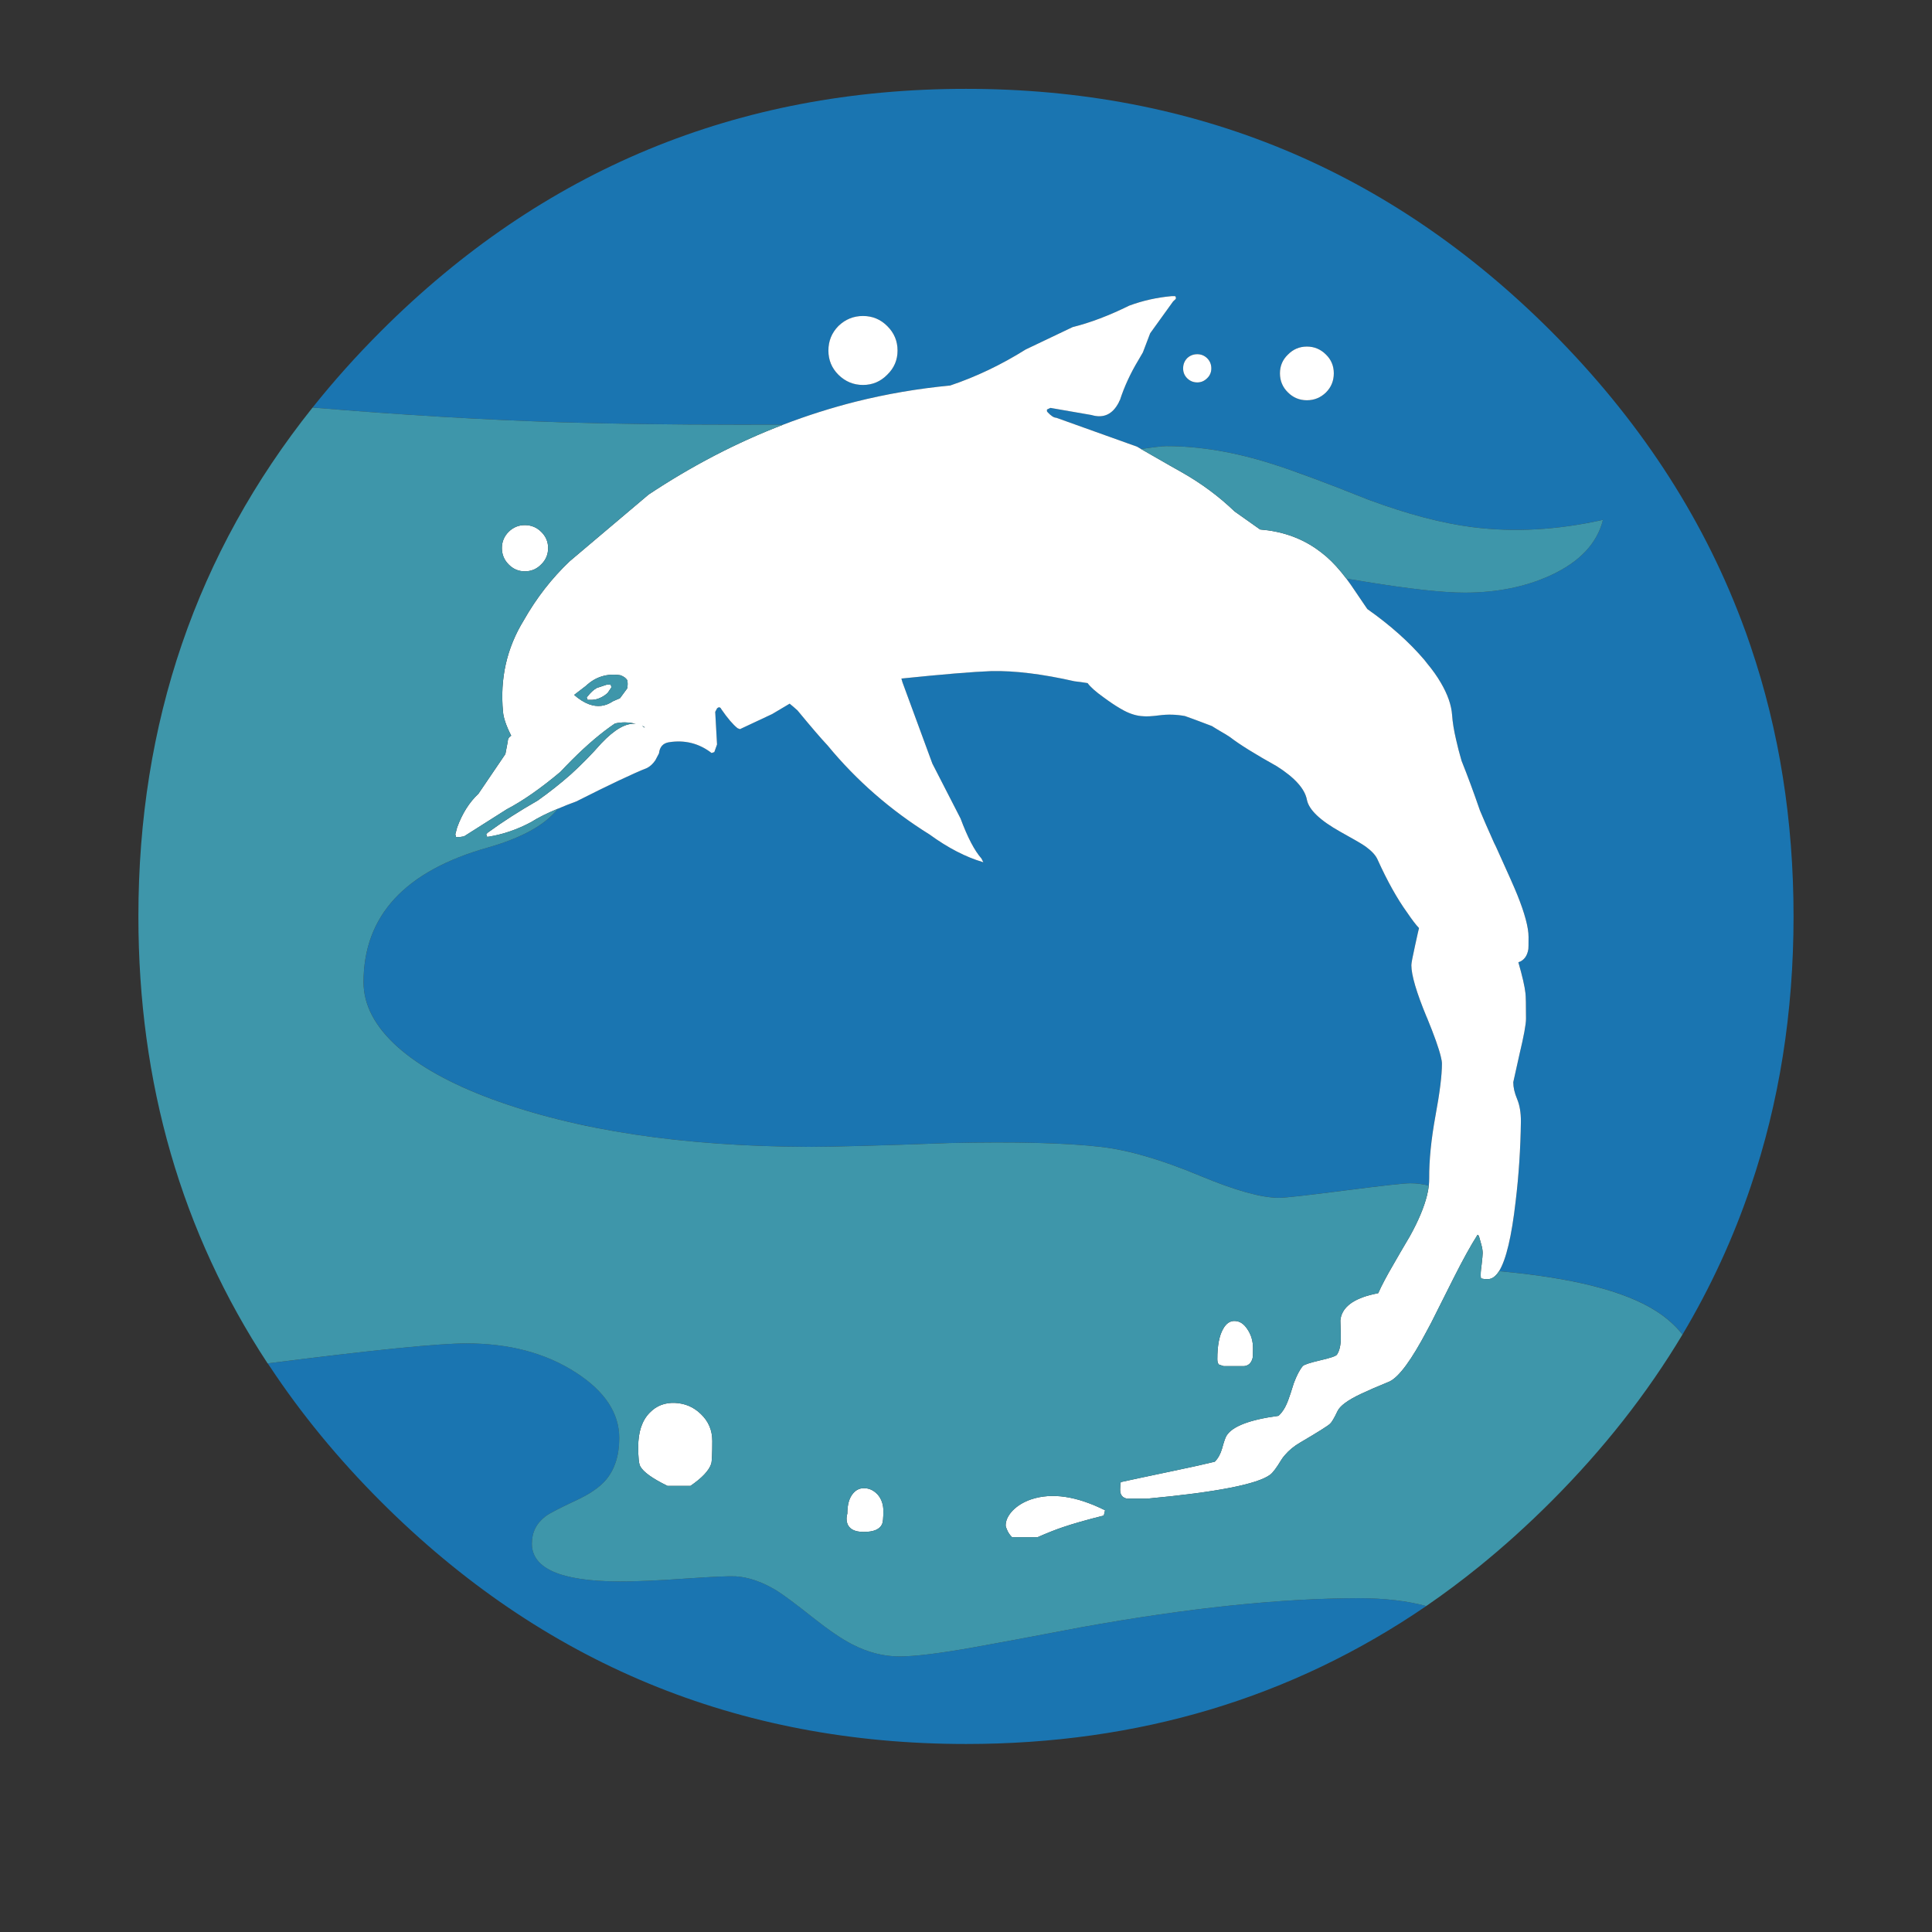 <?xml version="1.0" encoding="utf-8"?>
<!-- Generator: Adobe Illustrator 16.0.0, SVG Export Plug-In . SVG Version: 6.00 Build 0)  -->
<!DOCTYPE svg PUBLIC "-//W3C//DTD SVG 1.1//EN" "http://www.w3.org/Graphics/SVG/1.1/DTD/svg11.dtd">
<svg version="1.1" id="Layer_1" xmlns="http://www.w3.org/2000/svg" xmlns:xlink="http://www.w3.org/1999/xlink" x="0px" y="0px"
	 width="300px" height="300px" viewBox="0 0 300 300" enable-background="new 0 0 300 300" xml:space="preserve">
<rect x="0" y="0" width="300" height="300" fill="#333333" stroke="none"/>
<g>
	<path fill-rule="evenodd" clip-rule="evenodd" fill="#1A75B1" d="M121.625,65.938c-2.827,0-5.284,0-7.376,0
		c-9.929,0-18.935-0.123-27.018-0.368c-12.021-0.376-24.917-1.139-38.69-2.289c3.241-4.07,6.773-8.017,10.598-11.842
		c25.097-25.096,55.382-37.644,90.859-37.644c35.478,0,65.764,12.548,90.859,37.644c13.453,13.472,23.297,28.431,29.533,44.879
		c0.509,1.319,0.989,2.657,1.441,4.013c4.446,13.075,6.67,27.064,6.67,41.968c0,14.921-2.224,28.92-6.67,41.996
		c-2.694,7.969-6.218,15.608-10.569,22.919c-1.131-1.413-2.516-2.638-4.155-3.674c-4.86-3.089-12.972-5.143-24.332-6.16
		c1.093-1.771,1.949-5.38,2.571-10.824c0.49-4.051,0.764-8.206,0.819-12.463c0-1.357-0.197-2.506-0.593-3.448
		s-0.593-1.809-0.593-2.601c0-0.037,0.319-1.479,0.96-4.323c0.678-2.825,1.018-4.673,1.018-5.54c0-2.166-0.028-3.484-0.085-3.955
		c-0.113-1.056-0.48-2.657-1.103-4.805c0.866-0.283,1.385-0.97,1.555-2.063c0.019-0.076,0.028-0.697,0.028-1.866
		c0-1.47-0.584-3.655-1.752-6.557c-0.396-0.999-1.499-3.485-3.307-7.461c-0.207-0.396-0.405-0.819-0.594-1.271
		c-0.678-1.507-1.31-2.958-1.894-4.353c-0.979-2.845-1.932-5.417-2.854-7.715c-0.34-1.168-0.622-2.261-0.848-3.278
		c-0.339-1.432-0.546-2.713-0.622-3.844c-0.112-1.545-0.696-3.212-1.752-5.002c-0.564-0.979-1.281-1.987-2.147-3.023
		c-0.132-0.17-0.265-0.339-0.396-0.509c-2.354-2.769-5.313-5.407-8.873-7.913c-1.056-1.545-1.912-2.807-2.572-3.787
		c-0.227-0.32-0.451-0.631-0.679-0.933c0.905,0.15,1.884,0.311,2.94,0.48c6.913,1.13,12.057,1.696,15.43,1.696
		c4.993,0,9.439-0.895,13.34-2.685c4.503-2.072,7.216-4.946,8.139-8.62c-7.065,1.583-13.829,1.959-20.291,1.13
		c-4.748-0.603-10.137-2.025-16.166-4.268c-6.537-2.619-11.502-4.465-14.894-5.539c-5.784-1.847-11.275-2.77-16.477-2.77
		c-0.583,0-1.884,0.151-3.898,0.452c-0.208-0.113-0.416-0.236-0.622-0.367l-12.549-4.494c-0.357,0-0.801-0.283-1.328-0.848
		l-0.113-0.142v-0.283l0.537-0.254l6.358,1.103c1.884,0.565,3.307-0.094,4.268-1.979c0.038-0.132,0.095-0.245,0.169-0.339
		c0.679-2.091,1.631-4.154,2.855-6.189l0.707-1.215l1.13-2.967l3.562-4.946l0.424-0.396v-0.283l-0.113-0.141h-0.565
		c-2.28,0.207-4.466,0.697-6.557,1.47c-3.127,1.544-6.058,2.656-8.79,3.334l-7.29,3.476c-3.787,2.374-7.697,4.239-11.729,5.596
		c-4.973,0.471-9.872,1.31-14.695,2.515C129.058,63.338,125.318,64.525,121.625,65.938z M185.919,55.001
		c-0.621,0-1.149,0.207-1.582,0.622c-0.415,0.434-0.622,0.961-0.622,1.583c0,0.603,0.207,1.111,0.622,1.526
		c0.433,0.434,0.961,0.65,1.582,0.65c0.584,0,1.093-0.216,1.526-0.65c0.434-0.415,0.649-0.923,0.649-1.526
		c0-0.622-0.216-1.149-0.649-1.583C187.012,55.208,186.503,55.001,185.919,55.001z M221.867,184.098
		c-0.941-0.245-1.912-0.367-2.911-0.367c-0.942,0-4.334,0.377-10.174,1.13c-5.841,0.754-9.231,1.131-10.174,1.131
		c-2.713,0-6.802-1.14-12.266-3.42c-5.991-2.506-11.135-4.004-15.431-4.493c-5.426-0.621-13.255-0.819-23.484-0.593
		c-10.814,0.396-18.106,0.593-21.875,0.593c-19.594-0.075-36.004-2.553-49.23-7.433c-6.293-2.337-11.154-5.03-14.583-8.083
		c-3.523-3.165-5.285-6.519-5.285-10.061c0-10.325,6.453-17.295,19.359-20.914c5.256-1.507,8.865-3.513,10.824-6.019
		c0.867-0.377,1.819-0.754,2.854-1.131c5.144-2.6,8.808-4.333,10.994-5.2c0.471-0.245,0.895-0.641,1.272-1.187l0.565-1.074
		c0.114-0.999,0.622-1.573,1.526-1.724c2.468-0.396,4.683,0.16,6.642,1.667l0.424-0.142l0.423-1.187l-0.282-5.059l0.282-0.537
		c0.284-0.264,0.509-0.217,0.678,0.141c0.962,1.394,1.8,2.374,2.516,2.939l0.368,0.141l5.001-2.345l2.713-1.611
		c0.396,0.32,0.801,0.669,1.216,1.046c2.128,2.581,3.683,4.39,4.663,5.426c4.484,5.445,9.769,10.061,15.854,13.848
		c2.846,2.073,5.614,3.504,8.309,4.296h0.028l-0.282-0.565c-1.073-1.206-2.157-3.279-3.25-6.218l-4.38-8.535l-4.636-12.605
		c-0.057-0.188-0.112-0.386-0.169-0.593c6.368-0.659,11.031-1.046,13.988-1.159c3.618-0.075,7.914,0.452,12.888,1.583
		c0.678,0.076,1.356,0.169,2.035,0.283c0.434,0.603,1.271,1.347,2.516,2.233c0.244,0.188,0.479,0.358,0.706,0.509
		c0.848,0.603,1.657,1.111,2.43,1.526c1.037,0.546,2.036,0.838,2.997,0.876c0.489,0.057,1.327,0.009,2.515-0.142
		c1.3-0.169,2.619-0.132,3.956,0.114c1.47,0.527,2.864,1.045,4.183,1.554c0.227,0.151,0.5,0.32,0.82,0.509
		c1.111,0.641,1.78,1.046,2.006,1.215c1.432,1.112,3.854,2.619,7.264,4.522c2.787,1.771,4.343,3.504,4.663,5.2
		c0.302,1.544,2.035,3.203,5.2,4.973c1.902,1.056,3.08,1.733,3.533,2.035c0.131,0.094,0.271,0.188,0.423,0.283
		c0.923,0.678,1.526,1.337,1.809,1.978c1.507,3.335,3.043,6.086,4.606,8.252c0.754,1.112,1.366,1.913,1.837,2.402
		c-0.056,0.226-0.113,0.462-0.169,0.707c-0.133,0.64-0.273,1.281-0.424,1.921c-0.396,1.771-0.594,2.816-0.594,3.137
		c0,1.545,0.791,4.23,2.374,8.054c0.019,0.038,0.038,0.075,0.057,0.113c1.13,2.751,1.846,4.767,2.147,6.048
		c0.113,0.452,0.17,0.811,0.17,1.074c0,1.809-0.34,4.531-1.018,8.167c-0.659,3.618-0.979,6.84-0.961,9.665
		C221.924,183.354,221.905,183.721,221.867,184.098z M205.9,55.058c-0.829-0.829-1.819-1.243-2.968-1.243
		c-1.149,0-2.129,0.414-2.939,1.243c-0.829,0.791-1.243,1.762-1.243,2.911c0,1.168,0.414,2.157,1.243,2.967
		c0.811,0.81,1.79,1.215,2.939,1.215c1.148,0,2.139-0.405,2.968-1.215c0.81-0.81,1.214-1.799,1.214-2.967
		C207.114,56.819,206.71,55.849,205.9,55.058z M41.562,211.708c16.222-2.071,26.509-3.107,30.861-3.107
		c6.651,0,12.303,1.497,16.957,4.493c4.522,2.901,6.783,6.302,6.783,10.202c0,2.732-0.707,4.917-2.119,6.557
		c-0.98,1.131-2.534,2.186-4.664,3.165c-2.543,1.188-4.097,1.997-4.663,2.431c-1.413,1.074-2.119,2.487-2.119,4.239
		c0,3.862,4.465,5.822,13.396,5.878c2.468,0.02,5.991-0.132,10.569-0.452c4.108-0.282,6.67-0.396,7.688-0.34
		c2.016,0.133,4.117,0.858,6.302,2.177c1.074,0.66,2.986,2.082,5.736,4.269c2.432,1.922,4.456,3.296,6.076,4.125
		c2.413,1.244,4.852,1.865,7.321,1.865c2.374,0,6.208-0.471,11.502-1.413c3.184-0.564,8.732-1.602,16.646-3.108
		c16.674-3.015,31.078-4.522,43.211-4.522c3.938,0,7.414,0.405,10.429,1.216c-20.876,14.282-44.7,21.422-71.473,21.422
		c-35.477,0-65.763-12.548-90.859-37.644c-6.65-6.65-12.416-13.669-17.295-21.055C41.75,211.973,41.656,211.841,41.562,211.708z
		 M139.373,54.436c0-1.488-0.537-2.76-1.61-3.815c-1.037-1.036-2.29-1.555-3.759-1.555c-1.469,0-2.741,0.519-3.815,1.555
		c-1.037,1.055-1.555,2.327-1.555,3.815c0,1.47,0.518,2.723,1.555,3.759c1.074,1.055,2.346,1.583,3.815,1.583
		c1.469,0,2.723-0.527,3.759-1.583C138.836,57.159,139.373,55.905,139.373,54.436z"/>
	<path fill-rule="evenodd" clip-rule="evenodd" fill="#FFFFFF" d="M121.625,65.938c3.693-1.413,7.433-2.6,11.22-3.561
		c4.823-1.206,9.722-2.044,14.695-2.515c4.032-1.356,7.942-3.222,11.729-5.596l7.29-3.476c2.732-0.678,5.663-1.79,8.79-3.334
		c2.091-0.772,4.276-1.263,6.557-1.47h0.565l0.113,0.141v0.283l-0.424,0.396l-3.562,4.946l-1.13,2.967l-0.707,1.215
		c-1.225,2.035-2.177,4.098-2.855,6.189c-0.074,0.094-0.131,0.207-0.169,0.339c-0.961,1.884-2.384,2.543-4.268,1.979l-6.358-1.103
		l-0.537,0.254v0.283l0.113,0.142c0.527,0.565,0.971,0.848,1.328,0.848l12.549,4.494c0.206,0.131,0.414,0.254,0.622,0.367
		c3.898,2.242,6.028,3.458,6.387,3.646c3.014,1.715,5.727,3.73,8.139,6.048l3.956,2.798c3.297,0.264,6.189,1.252,8.677,2.967
		c0.546,0.377,1.084,0.792,1.61,1.243c1.036,0.905,2.073,2.044,3.108,3.42c0.228,0.301,0.452,0.612,0.679,0.933
		c0.66,0.979,1.517,2.242,2.572,3.787c3.561,2.506,6.519,5.144,8.873,7.913c0.132,0.17,0.265,0.339,0.396,0.509
		c0.866,1.036,1.583,2.044,2.147,3.023c1.056,1.79,1.64,3.458,1.752,5.002c0.076,1.13,0.283,2.412,0.622,3.844
		c0.226,1.017,0.508,2.11,0.848,3.278c0.923,2.299,1.875,4.871,2.854,7.715c0.584,1.395,1.216,2.845,1.894,4.353
		c0.188,0.452,0.387,0.875,0.594,1.271c1.808,3.976,2.91,6.462,3.307,7.461c1.168,2.901,1.752,5.087,1.752,6.557
		c0,1.168-0.01,1.79-0.028,1.866c-0.17,1.093-0.688,1.78-1.555,2.063c0.622,2.148,0.989,3.75,1.103,4.805
		c0.057,0.471,0.085,1.789,0.085,3.955c0,0.867-0.34,2.715-1.018,5.54c-0.641,2.845-0.96,4.286-0.96,4.323
		c0,0.792,0.197,1.658,0.593,2.601s0.593,2.091,0.593,3.448c-0.056,4.257-0.329,8.412-0.819,12.463
		c-0.622,5.444-1.479,9.053-2.571,10.824c-0.528,0.829-1.112,1.242-1.752,1.242c-0.415,0-0.726-0.027-0.934-0.084l-0.141-0.113
		c-0.057-0.452-0.02-1.121,0.113-2.006c0.113-0.98,0.169-1.593,0.169-1.837c0-0.396-0.075-0.857-0.227-1.386l-0.366-1.3
		l-0.198-0.169c-1.055,1.657-2.289,3.891-3.702,6.697c-1.602,3.166-2.77,5.492-3.505,6.98c-0.226,0.415-0.442,0.82-0.649,1.216
		c-2.393,4.541-4.324,7.168-5.794,7.885c-1.883,0.772-3.382,1.422-4.493,1.95c-2.034,0.961-3.241,1.855-3.618,2.686
		c-0.508,1.073-0.895,1.723-1.158,1.949c-0.396,0.357-1.94,1.328-4.635,2.91c-0.941,0.547-1.724,1.188-2.345,1.923
		c-0.228,0.245-0.425,0.509-0.595,0.79c-0.716,1.188-1.281,1.941-1.695,2.262c-1.979,1.489-8.347,2.731-19.104,3.731h-3.193
		c-0.358-0.114-0.594-0.246-0.707-0.396c-0.207-0.227-0.311-0.556-0.311-0.989c0-0.659,0.038-1.056,0.112-1.188
		c0.905-0.207,3.646-0.79,8.225-1.752c2.714-0.565,4.833-1.036,6.359-1.412c0.508-0.509,0.885-1.188,1.13-2.035
		c0.282-1.036,0.509-1.696,0.679-1.979c0.885-1.47,3.579-2.506,8.082-3.109c0.377-0.339,0.717-0.781,1.019-1.327
		c0.169-0.321,0.329-0.679,0.479-1.075c0.226-0.603,0.518-1.487,0.876-2.655c0.452-1.206,0.914-2.093,1.385-2.657
		c0.188-0.226,1.093-0.527,2.714-0.904c1.563-0.358,2.43-0.65,2.6-0.876c0.415-0.641,0.612-1.508,0.594-2.601
		c0-0.584-0.019-1.488-0.057-2.713c0.17-1.846,1.677-3.155,4.521-3.928c0.434-0.113,0.886-0.218,1.356-0.311
		c0.527-1.188,1.31-2.667,2.346-4.438c0.565-0.999,1.432-2.487,2.6-4.466c1.3-2.354,2.177-4.446,2.629-6.273
		c0.132-0.527,0.226-1.036,0.282-1.526c0.038-0.377,0.057-0.744,0.057-1.103c-0.019-2.825,0.302-6.047,0.961-9.665
		c0.678-3.636,1.018-6.358,1.018-8.167c0-0.264-0.057-0.622-0.17-1.074c-0.302-1.281-1.018-3.297-2.147-6.048
		c-0.019-0.038-0.038-0.075-0.057-0.113c-1.583-3.824-2.374-6.509-2.374-8.054c0-0.32,0.198-1.366,0.594-3.137
		c0.15-0.641,0.291-1.281,0.424-1.921c0.056-0.245,0.113-0.481,0.169-0.707c-0.471-0.49-1.083-1.291-1.837-2.402
		c-1.563-2.167-3.1-4.917-4.606-8.252c-0.282-0.641-0.886-1.3-1.809-1.978c-0.151-0.094-0.292-0.188-0.423-0.283
		c-0.453-0.302-1.631-0.979-3.533-2.035c-3.165-1.771-4.898-3.429-5.2-4.973c-0.32-1.696-1.876-3.429-4.663-5.2
		c-3.41-1.903-5.832-3.41-7.264-4.522c-0.226-0.169-0.895-0.575-2.006-1.215c-0.32-0.188-0.594-0.358-0.82-0.509
		c-1.318-0.508-2.713-1.027-4.183-1.554c-1.337-0.246-2.656-0.283-3.956-0.114c-1.188,0.151-2.025,0.198-2.515,0.142
		c-0.961-0.038-1.96-0.33-2.997-0.876c-0.772-0.415-1.582-0.923-2.43-1.526c-0.227-0.151-0.462-0.321-0.706-0.509
		c-1.244-0.886-2.082-1.63-2.516-2.233c-0.679-0.113-1.357-0.207-2.035-0.283c-4.974-1.13-9.27-1.658-12.888-1.583
		c-2.957,0.113-7.62,0.5-13.988,1.159c0.057,0.207,0.112,0.405,0.169,0.593l4.636,12.605l4.38,8.535
		c1.093,2.939,2.177,5.012,3.25,6.218l0.282,0.565h-0.028c-2.694-0.792-5.463-2.223-8.309-4.296
		c-6.085-3.787-11.37-8.403-15.854-13.848c-0.98-1.037-2.534-2.845-4.663-5.426c-0.416-0.376-0.82-0.726-1.216-1.046l-2.713,1.611
		l-5.001,2.345l-0.368-0.141c-0.716-0.565-1.554-1.545-2.516-2.939c-0.169-0.358-0.394-0.405-0.678-0.141l-0.282,0.537l0.282,5.059
		l-0.423,1.187l-0.424,0.142c-1.959-1.508-4.174-2.063-6.642-1.667c-0.904,0.15-1.412,0.725-1.526,1.724l-0.565,1.074
		c-0.377,0.546-0.801,0.942-1.272,1.187c-2.186,0.867-5.85,2.6-10.994,5.2c-1.036,0.377-1.988,0.754-2.854,1.131
		c-1.696,0.697-3.089,1.394-4.183,2.091c-2.11,1.13-4.305,1.885-6.584,2.261h-0.254l-0.113-0.396l0.255-0.253
		c2.298-1.677,4.879-3.336,7.744-4.975c1.808-1.281,3.522-2.638,5.144-4.069c1.676-1.526,3.25-3.128,4.719-4.805
		c2.091-2.205,3.881-3.212,5.369-3.024c-1.112-0.283-2.194-0.302-3.25-0.057c-2.071,1.395-4.305,3.288-6.697,5.68
		c-0.583,0.584-1.177,1.197-1.78,1.837c-3.052,2.563-5.822,4.494-8.309,5.794l-6.642,4.211l-0.678,0.112h-0.565l-0.113-0.424
		l0.283-1.074c0.792-2.167,1.893-3.91,3.306-5.229l4.183-6.161l0.367-1.922c0-0.415,0.179-0.725,0.537-0.932
		c-0.772-1.526-1.196-2.761-1.271-3.703c-0.49-5.181,0.583-9.92,3.222-14.215c1.978-3.485,4.362-6.547,7.15-9.185l12.237-10.343
		C107.476,72.306,114.447,68.688,121.625,65.938z M185.919,55.001c0.584,0,1.093,0.207,1.526,0.622
		c0.434,0.434,0.649,0.961,0.649,1.583c0,0.603-0.216,1.111-0.649,1.526c-0.434,0.434-0.942,0.65-1.526,0.65
		c-0.621,0-1.149-0.216-1.582-0.65c-0.415-0.415-0.622-0.923-0.622-1.526c0-0.622,0.207-1.149,0.622-1.583
		C184.77,55.208,185.298,55.001,185.919,55.001z M205.9,55.058c0.81,0.791,1.214,1.762,1.214,2.911c0,1.168-0.404,2.157-1.214,2.967
		c-0.829,0.81-1.819,1.215-2.968,1.215c-1.149,0-2.129-0.405-2.939-1.215c-0.829-0.81-1.243-1.799-1.243-2.967
		c0-1.149,0.414-2.12,1.243-2.911c0.811-0.829,1.79-1.243,2.939-1.243C204.081,53.814,205.071,54.229,205.9,55.058z M96.36,104.854
		c-2.073-0.32-3.863,0.226-5.371,1.639c-0.603,0.453-1.215,0.923-1.836,1.413c0.772,0.678,1.536,1.159,2.289,1.441
		c1.319,0.49,2.563,0.339,3.73-0.452l1.103-0.48l1.103-1.498c0.019-0.075,0.037-0.151,0.057-0.226c0.038-0.32,0.038-0.65,0-0.989
		C97.264,105.343,96.907,105.061,96.36,104.854z M94.947,106.719l-0.566,0.848c-0.038,0.038-0.076,0.075-0.113,0.113
		c-0.546,0.471-1.149,0.782-1.809,0.933c-0.301,0.057-0.621,0.075-0.961,0.057h-0.254l-0.142-0.396l0.142-0.141
		c0.472-0.603,0.942-1.036,1.414-1.3l1.611-0.537l0.565,0.028L94.947,106.719z M99.977,112.823
		c-0.094-0.038-0.188-0.075-0.283-0.113c0.151,0.094,0.301,0.197,0.453,0.311L99.977,112.823z M110.604,223.748
		c0,2.016-0.057,3.203-0.17,3.562c-0.357,1.055-1.432,2.194-3.222,3.419h-3.561c-2.355-1.149-3.768-2.166-4.239-3.053
		c-0.207-0.376-0.311-1.374-0.311-2.995c0-2.336,0.593-4.107,1.78-5.313c1.055-1.093,2.374-1.602,3.958-1.525
		c1.544,0.075,2.863,0.641,3.956,1.695C110,220.668,110.604,222.071,110.604,223.748z M134.117,237.878
		c-1.432,0-2.289-0.461-2.571-1.385c-0.132-0.47-0.123-0.96,0.028-1.47c0-1.374,0.291-2.411,0.875-3.107
		c0.509-0.622,1.159-0.896,1.95-0.82c0.716,0.057,1.356,0.396,1.921,1.018c0.565,0.679,0.848,1.508,0.848,2.487
		c0,1.111-0.065,1.8-0.197,2.063C136.613,237.474,135.662,237.878,134.117,237.878z M194.567,209.363
		c0,0.811-0.019,1.31-0.058,1.498c-0.188,0.772-0.63,1.195-1.327,1.271h-3.166l-0.706-0.226c-0.188-0.132-0.282-0.415-0.282-0.849
		c0-2.072,0.292-3.627,0.876-4.663c0.489-0.904,1.12-1.328,1.893-1.271c0.735,0.037,1.367,0.462,1.894,1.271
		C194.275,207.243,194.567,208.232,194.567,209.363z M161.105,238.698h-3.956c-0.358-0.358-0.622-0.753-0.792-1.187
		c-0.132-0.283-0.197-0.499-0.197-0.65c0-0.735,0.339-1.479,1.018-2.232c0.753-0.791,1.732-1.395,2.939-1.809
		c3.222-1.074,7.046-0.509,11.474,1.695l-0.197,0.819c-2.638,0.66-4.758,1.262-6.358,1.81
		C163.961,237.502,162.651,238.02,161.105,238.698z M85.112,85.099c0,0.999-0.357,1.847-1.074,2.543
		c-0.696,0.716-1.544,1.074-2.543,1.074c-0.979,0-1.818-0.357-2.515-1.074c-0.697-0.697-1.046-1.545-1.046-2.543
		c0-0.979,0.349-1.818,1.046-2.515c0.697-0.697,1.535-1.046,2.515-1.046c0.999,0,1.847,0.349,2.543,1.046
		C84.754,83.281,85.112,84.12,85.112,85.099z M139.373,54.436c0,1.47-0.537,2.723-1.61,3.759c-1.037,1.055-2.29,1.583-3.759,1.583
		c-1.469,0-2.741-0.527-3.815-1.583c-1.037-1.036-1.555-2.29-1.555-3.759c0-1.488,0.518-2.76,1.555-3.815
		c1.074-1.036,2.346-1.555,3.815-1.555c1.469,0,2.723,0.519,3.759,1.555C138.836,51.676,139.373,52.947,139.373,54.436z"/>
	<path fill-rule="evenodd" clip-rule="evenodd" fill="#3E96AA" d="M209.064,89.847c-1.035-1.375-2.072-2.515-3.108-3.42
		c-0.526-0.452-1.064-0.866-1.61-1.243c-2.487-1.715-5.38-2.704-8.677-2.967l-3.956-2.798c-2.412-2.318-5.125-4.333-8.139-6.048
		c-0.358-0.188-2.488-1.403-6.387-3.646c2.015-0.301,3.315-0.452,3.898-0.452c5.201,0,10.692,0.923,16.477,2.77
		c3.392,1.074,8.356,2.92,14.894,5.539c6.029,2.242,11.418,3.665,16.166,4.268c6.462,0.829,13.226,0.452,20.291-1.13
		c-0.923,3.674-3.636,6.547-8.139,8.62c-3.9,1.79-8.347,2.685-13.34,2.685c-3.373,0-8.517-0.565-15.43-1.696
		C210.948,90.158,209.97,89.998,209.064,89.847z M134.117,237.878c1.545,0,2.497-0.404,2.854-1.214
		c0.132-0.264,0.197-0.952,0.197-2.063c0-0.979-0.283-1.809-0.848-2.487c-0.565-0.622-1.206-0.961-1.921-1.018
		c-0.792-0.075-1.441,0.198-1.95,0.82c-0.584,0.696-0.875,1.733-0.875,3.107c-0.151,0.51-0.16,1-0.028,1.47
		C131.828,237.417,132.685,237.878,134.117,237.878z M110.604,223.748c0-1.677-0.603-3.08-1.809-4.211
		c-1.093-1.055-2.412-1.62-3.956-1.695c-1.584-0.076-2.902,0.433-3.958,1.525c-1.187,1.206-1.78,2.978-1.78,5.313
		c0,1.621,0.104,2.619,0.311,2.995c0.471,0.887,1.884,1.903,4.239,3.053h3.561c1.79-1.225,2.864-2.364,3.222-3.419
		C110.547,226.951,110.604,225.764,110.604,223.748z M99.977,112.823l0.17,0.198c-0.151-0.114-0.302-0.217-0.453-0.311
		C99.789,112.748,99.883,112.786,99.977,112.823z M94.947,106.719l-0.114-0.396l-0.565-0.028l-1.611,0.537
		c-0.471,0.264-0.942,0.697-1.414,1.3l-0.142,0.141l0.142,0.396h0.254c0.34,0.019,0.66,0,0.961-0.057
		c0.66-0.151,1.263-0.461,1.809-0.933c0.037-0.038,0.075-0.075,0.113-0.113L94.947,106.719z M96.36,104.854
		c0.546,0.208,0.904,0.49,1.074,0.848c0.038,0.339,0.038,0.668,0,0.989c-0.02,0.075-0.038,0.151-0.057,0.226l-1.103,1.498
		l-1.103,0.48c-1.167,0.792-2.411,0.942-3.73,0.452c-0.753-0.283-1.517-0.763-2.289-1.441c0.622-0.49,1.234-0.96,1.836-1.413
		C92.498,105.08,94.287,104.533,96.36,104.854z M121.625,65.938c-7.178,2.75-14.149,6.368-20.913,10.853L88.475,87.134
		c-2.789,2.638-5.172,5.7-7.15,9.185c-2.638,4.295-3.712,9.034-3.222,14.215c0.076,0.942,0.5,2.176,1.271,3.703
		c-0.357,0.207-0.537,0.518-0.537,0.932l-0.367,1.922l-4.183,6.161c-1.413,1.319-2.515,3.062-3.306,5.229l-0.283,1.074l0.113,0.424
		h0.565l0.678-0.112l6.642-4.211c2.487-1.3,5.256-3.231,8.309-5.794c0.603-0.64,1.197-1.252,1.78-1.837
		c2.393-2.392,4.626-4.286,6.697-5.68c1.056-0.245,2.139-0.226,3.25,0.057c-1.488-0.188-3.278,0.819-5.369,3.024
		c-1.47,1.677-3.043,3.278-4.719,4.805c-1.621,1.432-3.336,2.788-5.144,4.069c-2.864,1.639-5.445,3.297-7.744,4.975l-0.255,0.253
		l0.113,0.396h0.254c2.28-0.376,4.475-1.131,6.584-2.261c1.093-0.697,2.487-1.394,4.183-2.091
		c-1.959,2.506-5.567,4.512-10.824,6.019c-12.906,3.618-19.359,10.589-19.359,20.914c0,3.542,1.762,6.896,5.285,10.061
		c3.429,3.053,8.29,5.746,14.583,8.083c13.226,4.88,29.636,7.357,49.23,7.433c3.769,0,11.06-0.197,21.875-0.593
		c10.229-0.227,18.059-0.028,23.484,0.593c4.296,0.489,9.439,1.987,15.431,4.493c5.464,2.28,9.553,3.42,12.266,3.42
		c0.942,0,4.333-0.377,10.174-1.131c5.84-0.753,9.231-1.13,10.174-1.13c0.999,0,1.97,0.122,2.911,0.367
		c-0.057,0.49-0.15,0.999-0.282,1.526c-0.452,1.827-1.329,3.919-2.629,6.273c-1.168,1.979-2.034,3.467-2.6,4.466
		c-1.036,1.771-1.818,3.25-2.346,4.438c-0.471,0.093-0.923,0.197-1.356,0.311c-2.845,0.772-4.352,2.082-4.521,3.928
		c0.038,1.225,0.057,2.129,0.057,2.713c0.019,1.093-0.179,1.96-0.594,2.601c-0.17,0.226-1.036,0.518-2.6,0.876
		c-1.621,0.377-2.525,0.679-2.714,0.904c-0.471,0.564-0.933,1.451-1.385,2.657c-0.358,1.168-0.65,2.053-0.876,2.655
		c-0.15,0.396-0.311,0.754-0.479,1.075c-0.302,0.546-0.642,0.988-1.019,1.327c-4.503,0.604-7.197,1.64-8.082,3.109
		c-0.17,0.282-0.396,0.942-0.679,1.979c-0.245,0.848-0.622,1.526-1.13,2.035c-1.526,0.376-3.646,0.847-6.359,1.412
		c-4.578,0.962-7.319,1.545-8.225,1.752c-0.074,0.132-0.112,0.528-0.112,1.188c0,0.434,0.104,0.763,0.311,0.989
		c0.113,0.15,0.349,0.282,0.707,0.396h3.193c10.758-1,17.126-2.242,19.104-3.731c0.414-0.32,0.979-1.073,1.695-2.262
		c0.17-0.281,0.367-0.545,0.595-0.79c0.621-0.735,1.403-1.376,2.345-1.923c2.694-1.582,4.239-2.553,4.635-2.91
		c0.264-0.227,0.65-0.876,1.158-1.949c0.377-0.83,1.584-1.725,3.618-2.686c1.111-0.528,2.61-1.178,4.493-1.95
		c1.47-0.717,3.401-3.344,5.794-7.885c0.207-0.396,0.424-0.801,0.649-1.216c0.735-1.488,1.903-3.814,3.505-6.98
		c1.413-2.807,2.647-5.04,3.702-6.697l0.198,0.169l0.366,1.3c0.151,0.528,0.227,0.989,0.227,1.386c0,0.244-0.056,0.856-0.169,1.837
		c-0.133,0.885-0.17,1.554-0.113,2.006l0.141,0.113c0.208,0.057,0.519,0.084,0.934,0.084c0.64,0,1.224-0.413,1.752-1.242
		c11.36,1.018,19.472,3.071,24.332,6.16c1.64,1.036,3.024,2.261,4.155,3.674c-5.502,9.194-12.304,17.843-20.405,25.944
		c-3.654,3.655-7.404,7.037-11.247,10.146c-2.657,2.148-5.37,4.174-8.14,6.076c-3.015-0.811-6.49-1.216-10.429-1.216
		c-12.133,0-26.537,1.508-43.211,4.522c-7.913,1.507-13.462,2.544-16.646,3.108c-5.294,0.942-9.128,1.413-11.502,1.413
		c-2.469,0-4.908-0.621-7.321-1.865c-1.62-0.829-3.645-2.203-6.076-4.125c-2.75-2.187-4.663-3.608-5.736-4.269
		c-2.186-1.318-4.286-2.044-6.302-2.177c-1.017-0.056-3.58,0.058-7.688,0.34c-4.578,0.32-8.101,0.472-10.569,0.452
		c-8.931-0.056-13.396-2.016-13.396-5.878c0-1.752,0.706-3.165,2.119-4.239c0.566-0.434,2.12-1.243,4.663-2.431
		c2.129-0.979,3.684-2.034,4.664-3.165c1.413-1.64,2.119-3.824,2.119-6.557c0-3.9-2.261-7.301-6.783-10.202
		c-4.653-2.996-10.305-4.493-16.957-4.493c-4.352,0-14.639,1.036-30.861,3.107c-13.377-20.365-20.065-43.502-20.065-69.408
		c0-30.07,9.016-56.409,27.045-79.018c13.773,1.149,26.669,1.912,38.69,2.289c8.083,0.245,17.088,0.368,27.018,0.368
		C116.341,65.938,118.798,65.938,121.625,65.938z M194.567,209.363c0-1.131-0.292-2.12-0.877-2.968
		c-0.526-0.81-1.158-1.234-1.894-1.271c-0.772-0.057-1.403,0.367-1.893,1.271c-0.584,1.036-0.876,2.591-0.876,4.663
		c0,0.434,0.094,0.717,0.282,0.849l0.706,0.226h3.166c0.697-0.076,1.14-0.499,1.327-1.271
		C194.549,210.673,194.567,210.174,194.567,209.363z M85.112,85.099c0-0.979-0.357-1.818-1.074-2.515
		c-0.696-0.697-1.544-1.046-2.543-1.046c-0.979,0-1.818,0.349-2.515,1.046c-0.697,0.697-1.046,1.536-1.046,2.515
		c0,0.999,0.349,1.847,1.046,2.543c0.697,0.716,1.535,1.074,2.515,1.074c0.999,0,1.847-0.357,2.543-1.074
		C84.754,86.946,85.112,86.098,85.112,85.099z M161.105,238.698c1.546-0.679,2.855-1.196,3.93-1.554
		c1.601-0.548,3.721-1.149,6.358-1.81l0.197-0.819c-4.428-2.204-8.252-2.77-11.474-1.695c-1.207,0.414-2.187,1.018-2.939,1.809
		c-0.679,0.754-1.018,1.497-1.018,2.232c0,0.151,0.065,0.367,0.197,0.65c0.17,0.434,0.434,0.828,0.792,1.187H161.105z"/>
</g>
</svg>
